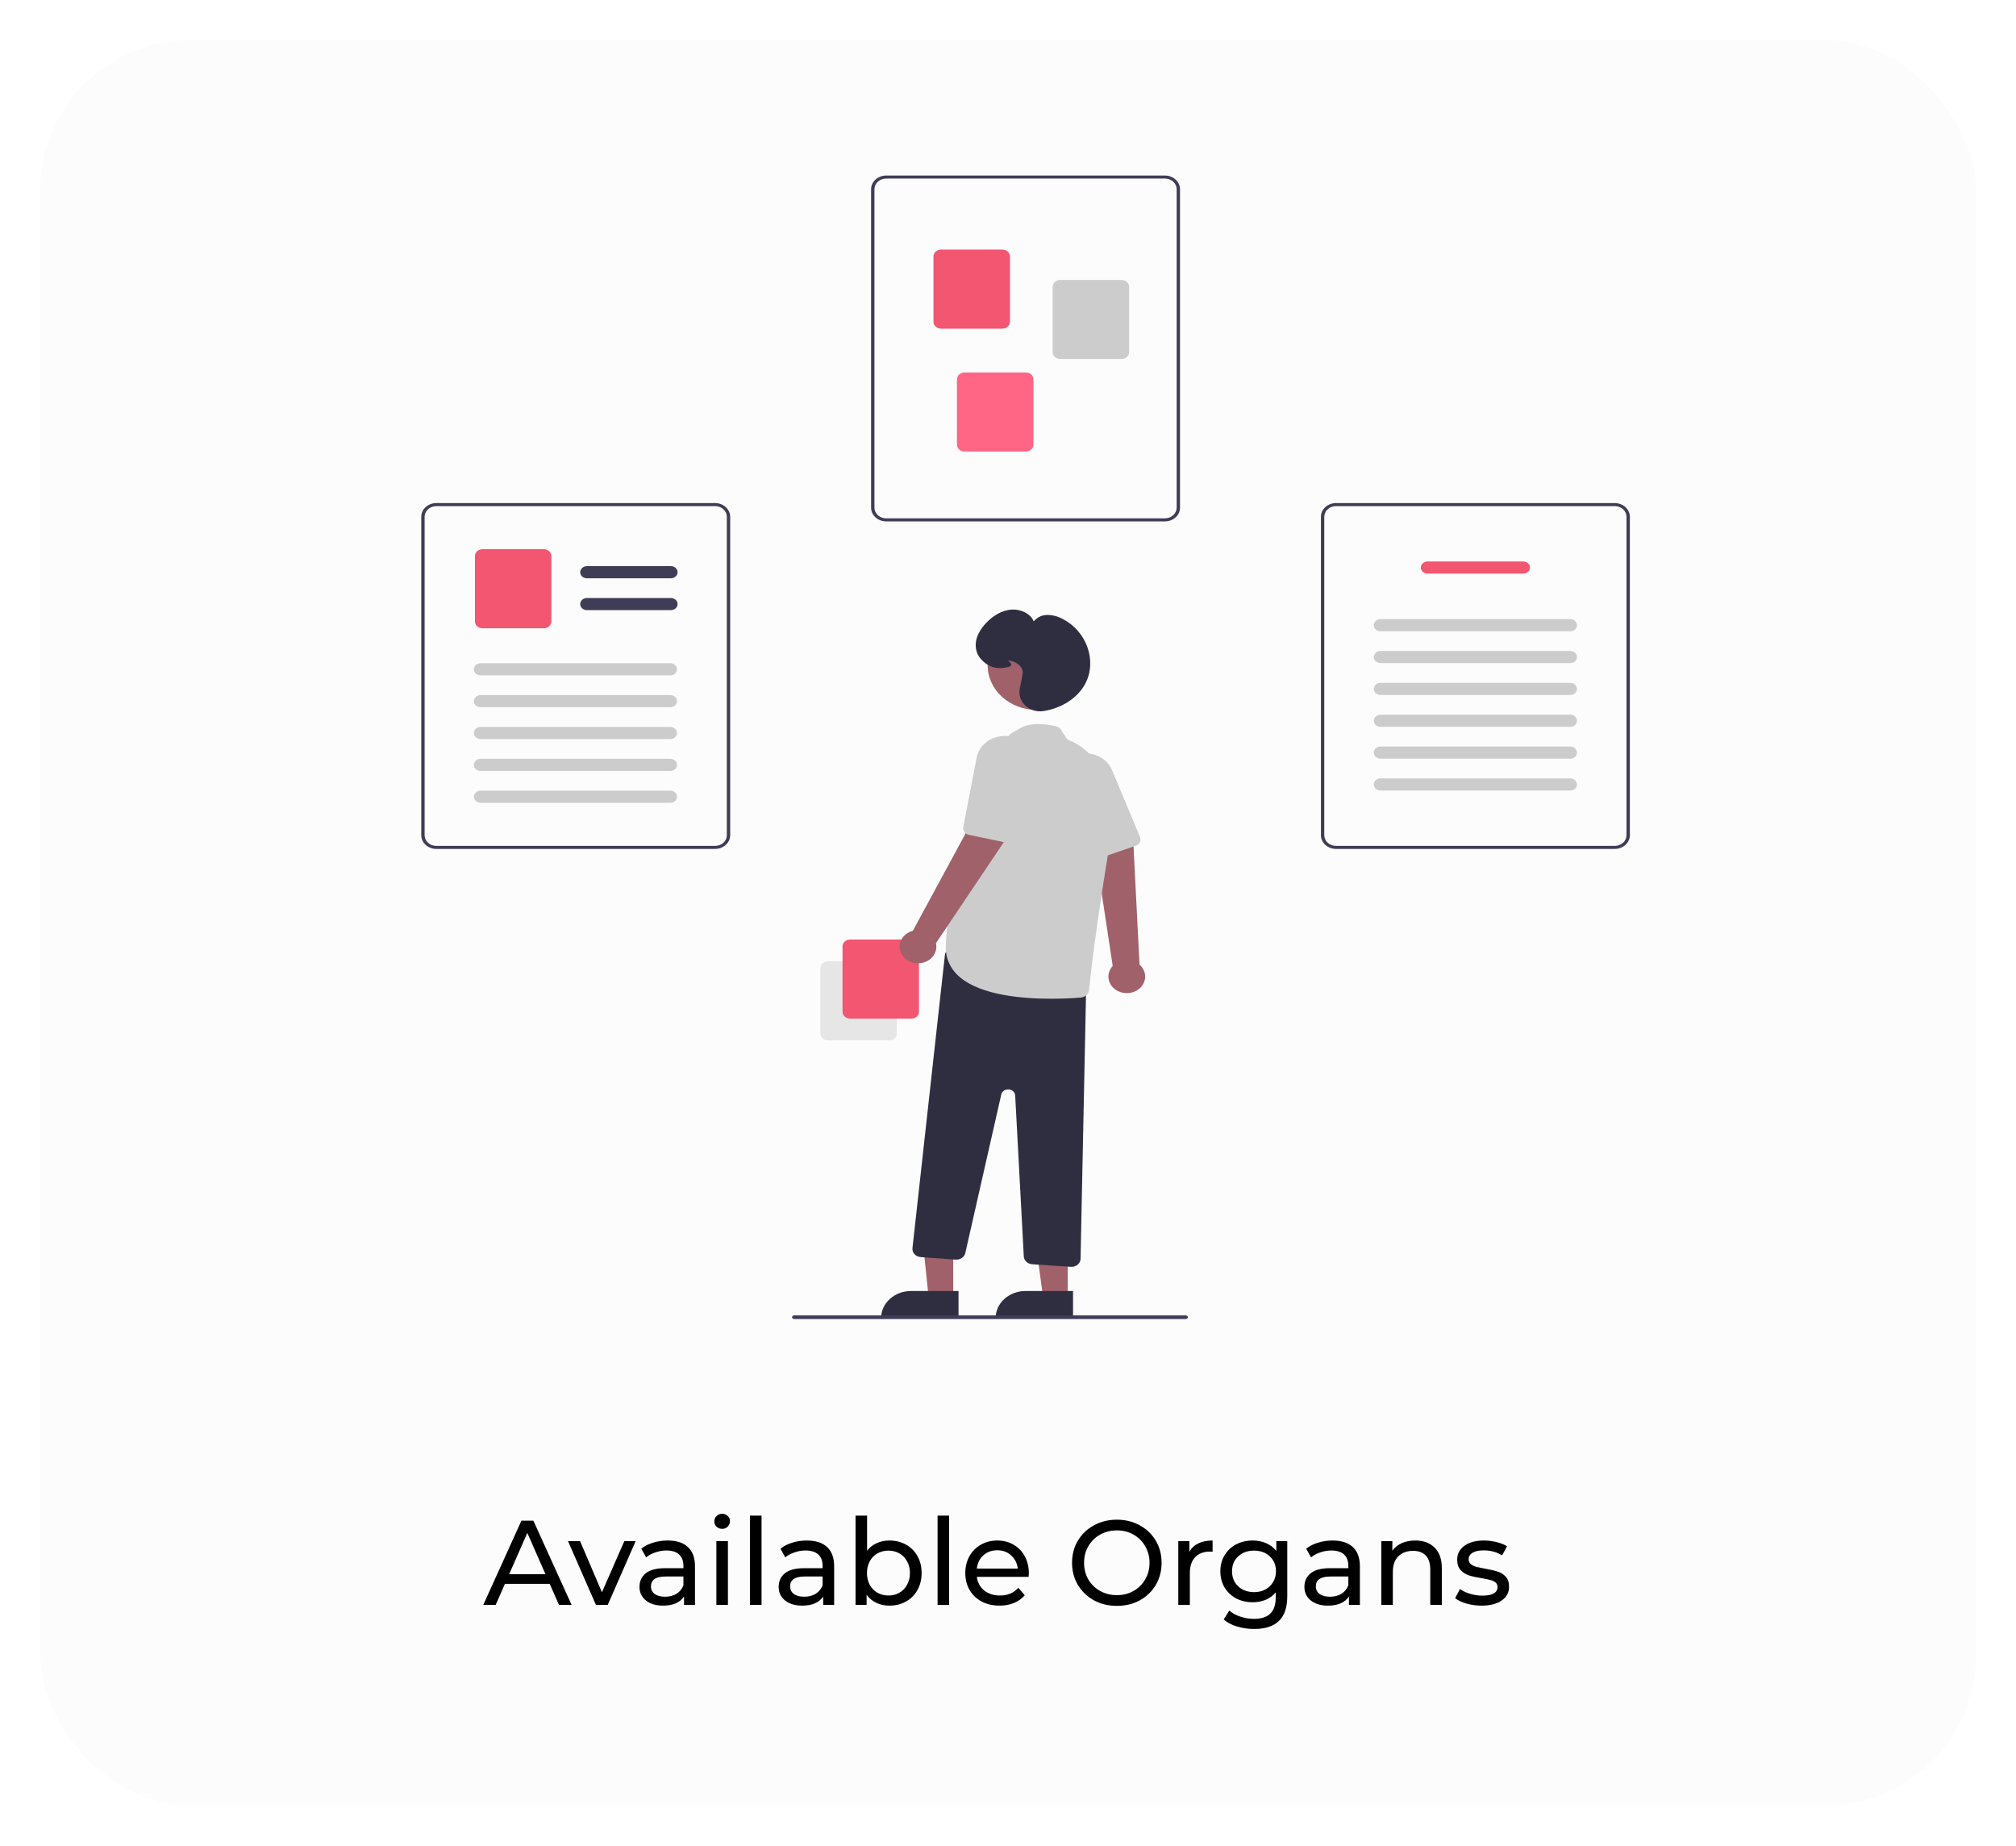 <svg width="402" height="368" viewBox="0 0 402 368" fill="none" xmlns="http://www.w3.org/2000/svg">
<g filter="url(#filter0_d_467:894)">
<rect x="8" y="4" width="386" height="352" rx="30" fill="#FCFCFC"/>
</g>
<path d="M109.615 315.8H100.687L98.839 320H96.367L103.975 303.2H106.351L113.983 320H111.463L109.615 315.8ZM108.775 313.88L105.151 305.648L101.527 313.88H108.775ZM126.753 307.28L121.185 320H118.833L113.264 307.28H115.665L120.033 317.48L124.497 307.28H126.753ZM133.136 307.16C134.896 307.16 136.24 307.592 137.168 308.456C138.112 309.32 138.584 310.608 138.584 312.32V320H136.4V318.32C136.016 318.912 135.464 319.368 134.744 319.688C134.04 319.992 133.2 320.144 132.224 320.144C130.8 320.144 129.656 319.8 128.792 319.112C127.944 318.424 127.52 317.52 127.52 316.4C127.52 315.28 127.928 314.384 128.744 313.712C129.56 313.024 130.856 312.68 132.632 312.68H136.28V312.224C136.28 311.232 135.992 310.472 135.416 309.944C134.84 309.416 133.992 309.152 132.872 309.152C132.12 309.152 131.384 309.28 130.664 309.536C129.944 309.776 129.336 310.104 128.84 310.52L127.88 308.792C128.536 308.264 129.32 307.864 130.232 307.592C131.144 307.304 132.112 307.16 133.136 307.16ZM132.608 318.368C133.488 318.368 134.248 318.176 134.888 317.792C135.528 317.392 135.992 316.832 136.28 316.112V314.336H132.728C130.776 314.336 129.8 314.992 129.8 316.304C129.8 316.944 130.048 317.448 130.544 317.816C131.04 318.184 131.728 318.368 132.608 318.368ZM142.848 307.28H145.152V320H142.848V307.28ZM144 304.832C143.552 304.832 143.176 304.688 142.872 304.4C142.584 304.112 142.44 303.76 142.44 303.344C142.44 302.928 142.584 302.576 142.872 302.288C143.176 301.984 143.552 301.832 144 301.832C144.448 301.832 144.816 301.976 145.104 302.264C145.408 302.536 145.56 302.88 145.56 303.296C145.56 303.728 145.408 304.096 145.104 304.4C144.816 304.688 144.448 304.832 144 304.832ZM149.551 302.192H151.855V320H149.551V302.192ZM160.886 307.16C162.646 307.16 163.99 307.592 164.918 308.456C165.862 309.32 166.334 310.608 166.334 312.32V320H164.15V318.32C163.766 318.912 163.214 319.368 162.494 319.688C161.79 319.992 160.95 320.144 159.974 320.144C158.55 320.144 157.406 319.8 156.542 319.112C155.694 318.424 155.27 317.52 155.27 316.4C155.27 315.28 155.678 314.384 156.494 313.712C157.31 313.024 158.606 312.68 160.382 312.68H164.03V312.224C164.03 311.232 163.742 310.472 163.166 309.944C162.59 309.416 161.742 309.152 160.622 309.152C159.87 309.152 159.134 309.28 158.414 309.536C157.694 309.776 157.086 310.104 156.59 310.52L155.63 308.792C156.286 308.264 157.07 307.864 157.982 307.592C158.894 307.304 159.862 307.16 160.886 307.16ZM160.358 318.368C161.238 318.368 161.998 318.176 162.638 317.792C163.278 317.392 163.742 316.832 164.03 316.112V314.336H160.478C158.526 314.336 157.55 314.992 157.55 316.304C157.55 316.944 157.798 317.448 158.294 317.816C158.79 318.184 159.478 318.368 160.358 318.368ZM177.342 307.16C178.574 307.16 179.678 307.432 180.654 307.976C181.63 308.52 182.39 309.28 182.934 310.256C183.494 311.232 183.774 312.36 183.774 313.64C183.774 314.92 183.494 316.056 182.934 317.048C182.39 318.024 181.63 318.784 180.654 319.328C179.678 319.872 178.574 320.144 177.342 320.144C176.398 320.144 175.534 319.96 174.75 319.592C173.966 319.224 173.318 318.688 172.806 317.984V320H170.598V302.192H172.902V309.2C173.414 308.528 174.054 308.024 174.822 307.688C175.59 307.336 176.43 307.16 177.342 307.16ZM177.15 318.128C177.966 318.128 178.694 317.944 179.334 317.576C179.99 317.192 180.502 316.664 180.87 315.992C181.254 315.304 181.446 314.52 181.446 313.64C181.446 312.76 181.254 311.984 180.87 311.312C180.502 310.624 179.99 310.096 179.334 309.728C178.694 309.36 177.966 309.176 177.15 309.176C176.35 309.176 175.622 309.36 174.966 309.728C174.31 310.096 173.798 310.624 173.43 311.312C173.062 311.984 172.878 312.76 172.878 313.64C172.878 314.52 173.062 315.304 173.43 315.992C173.798 316.664 174.31 317.192 174.966 317.576C175.622 317.944 176.35 318.128 177.15 318.128ZM186.957 302.192H189.261V320H186.957V302.192ZM205.157 313.712C205.157 313.888 205.141 314.12 205.109 314.408H194.789C194.933 315.528 195.421 316.432 196.253 317.12C197.101 317.792 198.149 318.128 199.397 318.128C200.917 318.128 202.141 317.616 203.069 316.592L204.341 318.08C203.765 318.752 203.045 319.264 202.181 319.616C201.333 319.968 200.381 320.144 199.325 320.144C197.981 320.144 196.789 319.872 195.749 319.328C194.709 318.768 193.901 317.992 193.325 317C192.765 316.008 192.485 314.888 192.485 313.64C192.485 312.408 192.757 311.296 193.301 310.304C193.861 309.312 194.621 308.544 195.581 308C196.557 307.44 197.653 307.16 198.869 307.16C200.085 307.16 201.165 307.44 202.109 308C203.069 308.544 203.813 309.312 204.341 310.304C204.885 311.296 205.157 312.432 205.157 313.712ZM198.869 309.104C197.765 309.104 196.837 309.44 196.085 310.112C195.349 310.784 194.917 311.664 194.789 312.752H202.949C202.821 311.68 202.381 310.808 201.629 310.136C200.893 309.448 199.973 309.104 198.869 309.104ZM222.721 320.192C221.025 320.192 219.497 319.824 218.137 319.088C216.777 318.336 215.705 317.304 214.921 315.992C214.153 314.68 213.769 313.216 213.769 311.6C213.769 309.984 214.153 308.52 214.921 307.208C215.705 305.896 216.777 304.872 218.137 304.136C219.497 303.384 221.025 303.008 222.721 303.008C224.401 303.008 225.921 303.384 227.281 304.136C228.641 304.872 229.705 305.896 230.473 307.208C231.241 308.504 231.625 309.968 231.625 311.6C231.625 313.232 231.241 314.704 230.473 316.016C229.705 317.312 228.641 318.336 227.281 319.088C225.921 319.824 224.401 320.192 222.721 320.192ZM222.721 318.056C223.953 318.056 225.057 317.776 226.033 317.216C227.025 316.656 227.801 315.888 228.361 314.912C228.937 313.92 229.225 312.816 229.225 311.6C229.225 310.384 228.937 309.288 228.361 308.312C227.801 307.32 227.025 306.544 226.033 305.984C225.057 305.424 223.953 305.144 222.721 305.144C221.489 305.144 220.369 305.424 219.361 305.984C218.369 306.544 217.585 307.32 217.009 308.312C216.449 309.288 216.169 310.384 216.169 311.6C216.169 312.816 216.449 313.92 217.009 314.912C217.585 315.888 218.369 316.656 219.361 317.216C220.369 317.776 221.489 318.056 222.721 318.056ZM237.165 309.416C237.565 308.68 238.157 308.12 238.941 307.736C239.725 307.352 240.677 307.16 241.797 307.16V309.392C241.669 309.376 241.493 309.368 241.269 309.368C240.021 309.368 239.037 309.744 238.317 310.496C237.613 311.232 237.261 312.288 237.261 313.664V320H234.957V307.28H237.165V309.416ZM256.688 307.28V318.272C256.688 320.496 256.136 322.136 255.032 323.192C253.928 324.264 252.28 324.8 250.088 324.8C248.888 324.8 247.744 324.632 246.656 324.296C245.568 323.976 244.688 323.512 244.016 322.904L245.12 321.128C245.712 321.64 246.44 322.04 247.304 322.328C248.184 322.632 249.088 322.784 250.016 322.784C251.504 322.784 252.6 322.432 253.304 321.728C254.024 321.024 254.384 319.952 254.384 318.512V317.504C253.84 318.16 253.168 318.656 252.368 318.992C251.584 319.312 250.728 319.472 249.8 319.472C248.584 319.472 247.48 319.216 246.488 318.704C245.512 318.176 244.744 317.448 244.184 316.52C243.624 315.576 243.344 314.504 243.344 313.304C243.344 312.104 243.624 311.04 244.184 310.112C244.744 309.168 245.512 308.44 246.488 307.928C247.48 307.416 248.584 307.16 249.8 307.16C250.76 307.16 251.648 307.336 252.464 307.688C253.296 308.04 253.976 308.56 254.504 309.248V307.28H256.688ZM250.064 317.456C250.896 317.456 251.64 317.28 252.296 316.928C252.968 316.576 253.488 316.088 253.856 315.464C254.24 314.824 254.432 314.104 254.432 313.304C254.432 312.072 254.024 311.08 253.208 310.328C252.392 309.56 251.344 309.176 250.064 309.176C248.768 309.176 247.712 309.56 246.896 310.328C246.08 311.08 245.672 312.072 245.672 313.304C245.672 314.104 245.856 314.824 246.224 315.464C246.608 316.088 247.128 316.576 247.784 316.928C248.456 317.28 249.216 317.456 250.064 317.456ZM265.722 307.16C267.482 307.16 268.826 307.592 269.754 308.456C270.698 309.32 271.17 310.608 271.17 312.32V320H268.986V318.32C268.602 318.912 268.05 319.368 267.33 319.688C266.626 319.992 265.786 320.144 264.81 320.144C263.386 320.144 262.242 319.8 261.378 319.112C260.53 318.424 260.106 317.52 260.106 316.4C260.106 315.28 260.514 314.384 261.33 313.712C262.146 313.024 263.442 312.68 265.218 312.68H268.866V312.224C268.866 311.232 268.578 310.472 268.002 309.944C267.426 309.416 266.578 309.152 265.458 309.152C264.706 309.152 263.97 309.28 263.25 309.536C262.53 309.776 261.922 310.104 261.426 310.52L260.466 308.792C261.122 308.264 261.906 307.864 262.818 307.592C263.73 307.304 264.698 307.16 265.722 307.16ZM265.194 318.368C266.074 318.368 266.834 318.176 267.474 317.792C268.114 317.392 268.578 316.832 268.866 316.112V314.336H265.314C263.362 314.336 262.386 314.992 262.386 316.304C262.386 316.944 262.634 317.448 263.13 317.816C263.626 318.184 264.314 318.368 265.194 318.368ZM282.226 307.16C283.842 307.16 285.122 307.632 286.066 308.576C287.026 309.504 287.506 310.872 287.506 312.68V320H285.202V312.944C285.202 311.712 284.906 310.784 284.314 310.16C283.722 309.536 282.874 309.224 281.77 309.224C280.522 309.224 279.538 309.592 278.818 310.328C278.098 311.048 277.738 312.088 277.738 313.448V320H275.434V307.28H277.642V309.2C278.106 308.544 278.73 308.04 279.514 307.688C280.314 307.336 281.218 307.16 282.226 307.16ZM295.418 320.144C294.378 320.144 293.378 320.008 292.418 319.736C291.458 319.448 290.706 319.088 290.162 318.656L291.122 316.832C291.682 317.232 292.362 317.552 293.162 317.792C293.962 318.032 294.77 318.152 295.586 318.152C297.602 318.152 298.61 317.576 298.61 316.424C298.61 316.04 298.474 315.736 298.202 315.512C297.93 315.288 297.586 315.128 297.17 315.032C296.77 314.92 296.194 314.8 295.442 314.672C294.418 314.512 293.578 314.328 292.922 314.12C292.282 313.912 291.73 313.56 291.266 313.064C290.802 312.568 290.57 311.872 290.57 310.976C290.57 309.824 291.05 308.904 292.01 308.216C292.97 307.512 294.258 307.16 295.874 307.16C296.722 307.16 297.57 307.264 298.418 307.472C299.266 307.68 299.962 307.96 300.506 308.312L299.522 310.136C298.482 309.464 297.258 309.128 295.85 309.128C294.874 309.128 294.13 309.288 293.618 309.608C293.106 309.928 292.85 310.352 292.85 310.88C292.85 311.296 292.994 311.624 293.282 311.864C293.57 312.104 293.922 312.28 294.338 312.392C294.77 312.504 295.37 312.632 296.138 312.776C297.162 312.952 297.986 313.144 298.61 313.352C299.25 313.544 299.794 313.88 300.242 314.36C300.69 314.84 300.914 315.512 300.914 316.376C300.914 317.528 300.418 318.448 299.426 319.136C298.45 319.808 297.114 320.144 295.418 320.144Z" fill="black"/>
<path d="M232.287 103.958H176.713C175.914 103.958 175.148 103.67 174.583 103.16C174.018 102.65 173.701 101.958 173.7 101.236V37.722C173.701 37 174.018 36.309 174.583 35.798C175.148 35.288 175.914 35.001 176.713 35H232.287C233.086 35.001 233.852 35.288 234.417 35.798C234.982 36.309 235.299 37 235.3 37.722V101.236C235.299 101.958 234.982 102.65 234.417 103.16C233.852 103.67 233.086 103.958 232.287 103.958ZM176.713 35.605C176.091 35.605 175.496 35.829 175.056 36.226C174.617 36.623 174.37 37.161 174.369 37.722V101.236C174.37 101.798 174.617 102.336 175.056 102.733C175.496 103.13 176.091 103.353 176.713 103.353H232.287C232.909 103.353 233.504 103.13 233.944 102.733C234.383 102.336 234.63 101.798 234.631 101.236V37.722C234.63 37.161 234.383 36.623 233.944 36.226C233.504 35.829 232.909 35.605 232.287 35.605H176.713Z" fill="#3F3D56"/>
<path d="M199.877 65.53H187.644C187.245 65.529 186.862 65.386 186.579 65.131C186.297 64.876 186.138 64.53 186.137 64.169V51.127C186.138 50.767 186.297 50.421 186.579 50.165C186.862 49.91 187.245 49.767 187.644 49.766H199.877C200.276 49.767 200.659 49.91 200.942 50.165C201.224 50.421 201.383 50.767 201.384 51.127V64.169C201.383 64.53 201.224 64.876 200.942 65.131C200.659 65.386 200.276 65.529 199.877 65.53Z" fill="#F25670"/>
<path d="M223.647 71.579H211.414C211.014 71.578 210.631 71.435 210.349 71.18C210.067 70.924 209.908 70.579 209.907 70.218V57.176C209.908 56.815 210.067 56.469 210.349 56.214C210.631 55.959 211.014 55.816 211.414 55.815H223.647C224.046 55.816 224.429 55.959 224.712 56.214C224.994 56.469 225.153 56.815 225.153 57.176V70.218C225.153 70.579 224.994 70.924 224.712 71.18C224.429 71.435 224.046 71.578 223.647 71.579Z" fill="#CCCCCC"/>
<path d="M204.564 90.028H192.331C191.932 90.028 191.549 89.884 191.266 89.629C190.984 89.374 190.825 89.028 190.824 88.667V75.625C190.825 75.265 190.984 74.919 191.266 74.663C191.549 74.408 191.932 74.265 192.331 74.264H204.564C204.963 74.265 205.346 74.408 205.629 74.663C205.911 74.919 206.07 75.265 206.071 75.625V88.667C206.07 89.028 205.911 89.374 205.629 89.629C205.346 89.884 204.963 90.028 204.564 90.028Z" fill="#FF6584"/>
<path d="M321.987 169.266H266.412C265.614 169.266 264.848 168.979 264.283 168.468C263.718 167.958 263.4 167.266 263.399 166.544V103.03C263.4 102.308 263.718 101.617 264.283 101.106C264.848 100.596 265.614 100.309 266.412 100.308H321.987C322.786 100.309 323.552 100.596 324.117 101.106C324.681 101.617 324.999 102.308 325 103.03V166.544C324.999 167.266 324.681 167.958 324.117 168.468C323.552 168.979 322.786 169.266 321.987 169.266ZM266.412 100.913C265.791 100.914 265.195 101.137 264.756 101.534C264.317 101.931 264.07 102.469 264.069 103.03V166.544C264.07 167.106 264.317 167.644 264.756 168.041C265.195 168.438 265.791 168.661 266.412 168.662H321.987C322.608 168.661 323.204 168.438 323.643 168.041C324.083 167.644 324.33 167.106 324.33 166.544V103.03C324.33 102.469 324.083 101.931 323.643 101.534C323.204 101.137 322.608 100.914 321.987 100.913H266.412Z" fill="#3F3D56"/>
<path d="M303.741 114.373H284.658C284.303 114.373 283.963 114.246 283.711 114.019C283.46 113.792 283.319 113.484 283.319 113.163C283.319 112.842 283.46 112.534 283.711 112.307C283.963 112.08 284.303 111.953 284.658 111.953H303.741C304.096 111.953 304.437 112.08 304.688 112.307C304.939 112.534 305.08 112.842 305.08 113.163C305.08 113.484 304.939 113.792 304.688 114.019C304.437 114.246 304.096 114.373 303.741 114.373Z" fill="#F25670"/>
<path d="M313.115 125.866H275.284C275.108 125.866 274.934 125.835 274.771 125.775C274.608 125.714 274.46 125.625 274.336 125.512C274.211 125.4 274.112 125.266 274.045 125.119C273.978 124.973 273.943 124.815 273.943 124.656C273.943 124.497 273.978 124.339 274.045 124.192C274.112 124.045 274.211 123.912 274.336 123.799C274.46 123.687 274.608 123.598 274.771 123.537C274.934 123.476 275.108 123.445 275.284 123.446H313.115C313.291 123.445 313.465 123.476 313.628 123.537C313.791 123.598 313.939 123.687 314.063 123.799C314.188 123.912 314.287 124.045 314.354 124.192C314.422 124.339 314.457 124.497 314.457 124.656C314.457 124.815 314.422 124.973 314.354 125.119C314.287 125.266 314.188 125.4 314.063 125.512C313.939 125.625 313.791 125.714 313.628 125.775C313.465 125.835 313.291 125.866 313.115 125.866Z" fill="#CCCCCC"/>
<path d="M313.115 132.218H275.284C275.108 132.218 274.934 132.187 274.771 132.126C274.608 132.065 274.46 131.976 274.336 131.864C274.211 131.752 274.112 131.618 274.045 131.471C273.978 131.324 273.943 131.167 273.943 131.007C273.943 130.848 273.978 130.691 274.045 130.544C274.112 130.397 274.211 130.263 274.336 130.151C274.46 130.038 274.608 129.949 274.771 129.889C274.934 129.828 275.108 129.797 275.284 129.797H313.115C313.291 129.797 313.465 129.828 313.628 129.889C313.791 129.949 313.939 130.038 314.063 130.151C314.188 130.263 314.287 130.397 314.354 130.544C314.422 130.691 314.457 130.848 314.457 131.007C314.457 131.167 314.422 131.324 314.354 131.471C314.287 131.618 314.188 131.752 314.063 131.864C313.939 131.976 313.791 132.065 313.628 132.126C313.465 132.187 313.291 132.218 313.115 132.218Z" fill="#CCCCCC"/>
<path d="M313.115 138.569H275.284C275.108 138.569 274.934 138.538 274.771 138.477C274.608 138.417 274.46 138.328 274.336 138.215C274.211 138.103 274.112 137.969 274.045 137.822C273.978 137.675 273.943 137.518 273.943 137.359C273.943 137.2 273.978 137.042 274.045 136.895C274.112 136.748 274.211 136.615 274.336 136.502C274.46 136.39 274.608 136.301 274.771 136.24C274.934 136.179 275.108 136.148 275.284 136.148H313.115C313.291 136.148 313.465 136.179 313.628 136.24C313.791 136.301 313.939 136.39 314.063 136.502C314.188 136.615 314.287 136.748 314.354 136.895C314.422 137.042 314.457 137.2 314.457 137.359C314.457 137.518 314.422 137.675 314.354 137.822C314.287 137.969 314.188 138.103 314.063 138.215C313.939 138.328 313.791 138.417 313.628 138.477C313.465 138.538 313.291 138.569 313.115 138.569Z" fill="#CCCCCC"/>
<path d="M313.115 144.921H275.284C275.108 144.921 274.934 144.89 274.771 144.829C274.608 144.768 274.46 144.679 274.336 144.567C274.211 144.454 274.112 144.321 274.045 144.174C273.978 144.027 273.943 143.869 273.943 143.71C273.943 143.551 273.978 143.394 274.045 143.247C274.112 143.1 274.211 142.966 274.336 142.854C274.46 142.741 274.608 142.652 274.771 142.592C274.934 142.531 275.108 142.5 275.284 142.5H313.115C313.291 142.5 313.465 142.531 313.628 142.592C313.791 142.652 313.939 142.741 314.063 142.854C314.188 142.966 314.287 143.1 314.354 143.247C314.422 143.394 314.457 143.551 314.457 143.71C314.457 143.869 314.422 144.027 314.354 144.174C314.287 144.321 314.188 144.454 314.063 144.567C313.939 144.679 313.791 144.768 313.628 144.829C313.465 144.89 313.291 144.921 313.115 144.921Z" fill="#CCCCCC"/>
<path d="M313.115 151.272H275.284C275.108 151.272 274.934 151.241 274.771 151.18C274.608 151.12 274.46 151.031 274.336 150.918C274.211 150.806 274.112 150.672 274.045 150.525C273.978 150.378 273.943 150.221 273.943 150.062C273.943 149.902 273.978 149.745 274.045 149.598C274.112 149.451 274.211 149.317 274.336 149.205C274.46 149.093 274.608 149.004 274.771 148.943C274.934 148.882 275.108 148.851 275.284 148.851H313.115C313.291 148.851 313.465 148.882 313.628 148.943C313.791 149.004 313.939 149.093 314.063 149.205C314.188 149.317 314.287 149.451 314.354 149.598C314.422 149.745 314.457 149.902 314.457 150.062C314.457 150.221 314.422 150.378 314.354 150.525C314.287 150.672 314.188 150.806 314.063 150.918C313.939 151.031 313.791 151.12 313.628 151.18C313.465 151.241 313.291 151.272 313.115 151.272Z" fill="#CCCCCC"/>
<path d="M313.115 157.623H275.284C275.108 157.624 274.934 157.593 274.771 157.532C274.608 157.471 274.46 157.382 274.336 157.27C274.211 157.157 274.112 157.024 274.045 156.877C273.978 156.73 273.943 156.572 273.943 156.413C273.943 156.254 273.978 156.096 274.045 155.95C274.112 155.803 274.211 155.669 274.336 155.557C274.46 155.444 274.608 155.355 274.771 155.294C274.934 155.234 275.108 155.203 275.284 155.203H313.115C313.291 155.203 313.465 155.234 313.628 155.294C313.791 155.355 313.939 155.444 314.063 155.557C314.188 155.669 314.287 155.803 314.354 155.95C314.422 156.096 314.457 156.254 314.457 156.413C314.457 156.572 314.422 156.73 314.354 156.877C314.287 157.024 314.188 157.157 314.063 157.27C313.939 157.382 313.791 157.471 313.628 157.532C313.465 157.593 313.291 157.624 313.115 157.623Z" fill="#CCCCCC"/>
<path d="M142.588 169.266H87.013C86.214 169.266 85.448 168.979 84.883 168.468C84.319 167.958 84.001 167.266 84 166.544V103.03C84.001 102.308 84.319 101.617 84.883 101.106C85.448 100.596 86.214 100.309 87.013 100.308H142.588C143.386 100.309 144.152 100.596 144.717 101.106C145.282 101.617 145.6 102.308 145.601 103.03V166.544C145.6 167.266 145.282 167.958 144.717 168.468C144.152 168.979 143.386 169.266 142.588 169.266ZM87.013 100.913C86.392 100.914 85.796 101.137 85.357 101.534C84.917 101.931 84.67 102.469 84.67 103.03V166.544C84.67 167.106 84.917 167.644 85.357 168.041C85.796 168.438 86.392 168.661 87.013 168.662H142.588C143.209 168.661 143.805 168.438 144.244 168.041C144.683 167.644 144.93 167.106 144.931 166.544V103.03C144.93 102.469 144.683 101.931 144.244 101.534C143.805 101.137 143.209 100.914 142.588 100.913H87.013Z" fill="#3F3D56"/>
<path d="M133.774 115.305H117.034C116.679 115.305 116.339 115.178 116.087 114.951C115.836 114.724 115.695 114.416 115.695 114.095C115.695 113.774 115.836 113.466 116.087 113.239C116.339 113.012 116.679 112.885 117.034 112.885H133.774C134.129 112.885 134.469 113.012 134.721 113.239C134.972 113.466 135.113 113.774 135.113 114.095C135.113 114.416 134.972 114.724 134.721 114.951C134.469 115.178 134.129 115.305 133.774 115.305Z" fill="#3F3D56"/>
<path d="M133.774 121.656H117.034C116.679 121.656 116.339 121.529 116.087 121.302C115.836 121.075 115.695 120.767 115.695 120.446C115.695 120.125 115.836 119.817 116.087 119.59C116.339 119.363 116.679 119.236 117.034 119.236H133.774C134.129 119.236 134.469 119.363 134.721 119.59C134.972 119.817 135.113 120.125 135.113 120.446C135.113 120.767 134.972 121.075 134.721 121.302C134.469 121.529 134.129 121.656 133.774 121.656Z" fill="#3F3D56"/>
<path d="M108.445 125.272H96.212C95.813 125.272 95.43 125.128 95.147 124.873C94.865 124.618 94.706 124.272 94.706 123.911V110.87C94.706 110.509 94.865 110.163 95.147 109.908C95.43 109.652 95.813 109.509 96.212 109.509H108.445C108.845 109.509 109.228 109.652 109.51 109.908C109.793 110.163 109.951 110.509 109.952 110.87V123.911C109.951 124.272 109.793 124.618 109.51 124.873C109.228 125.128 108.845 125.272 108.445 125.272Z" fill="#F25670"/>
<path d="M133.658 134.662H95.827C95.651 134.662 95.476 134.631 95.314 134.57C95.151 134.51 95.003 134.421 94.879 134.308C94.754 134.196 94.655 134.062 94.588 133.915C94.52 133.768 94.485 133.611 94.485 133.452C94.485 133.293 94.52 133.135 94.588 132.988C94.655 132.841 94.754 132.708 94.879 132.595C95.003 132.483 95.151 132.394 95.314 132.333C95.476 132.272 95.651 132.241 95.827 132.241H133.658C133.834 132.241 134.008 132.272 134.171 132.333C134.334 132.394 134.481 132.483 134.606 132.595C134.731 132.708 134.83 132.841 134.897 132.988C134.964 133.135 134.999 133.293 134.999 133.452C134.999 133.611 134.964 133.768 134.897 133.915C134.83 134.062 134.731 134.196 134.606 134.308C134.481 134.421 134.334 134.51 134.171 134.57C134.008 134.631 133.834 134.662 133.658 134.662Z" fill="#CCCCCC"/>
<path d="M133.658 141.013H95.827C95.651 141.013 95.476 140.982 95.314 140.922C95.151 140.861 95.003 140.772 94.879 140.659C94.754 140.547 94.655 140.413 94.588 140.266C94.52 140.119 94.485 139.962 94.485 139.803C94.485 139.644 94.52 139.486 94.588 139.339C94.655 139.192 94.754 139.059 94.879 138.946C95.003 138.834 95.151 138.745 95.314 138.684C95.476 138.623 95.651 138.592 95.827 138.593H133.658C133.834 138.592 134.008 138.623 134.171 138.684C134.334 138.745 134.481 138.834 134.606 138.946C134.731 139.059 134.83 139.192 134.897 139.339C134.964 139.486 134.999 139.644 134.999 139.803C134.999 139.962 134.964 140.119 134.897 140.266C134.83 140.413 134.731 140.547 134.606 140.659C134.481 140.772 134.334 140.861 134.171 140.922C134.008 140.982 133.834 141.013 133.658 141.013Z" fill="#CCCCCC"/>
<path d="M133.658 147.365H95.827C95.651 147.365 95.476 147.334 95.314 147.273C95.151 147.212 95.003 147.123 94.879 147.011C94.754 146.899 94.655 146.765 94.588 146.618C94.52 146.471 94.485 146.313 94.485 146.154C94.485 145.995 94.52 145.838 94.588 145.691C94.655 145.544 94.754 145.41 94.879 145.298C95.003 145.185 95.151 145.096 95.314 145.036C95.476 144.975 95.651 144.944 95.827 144.944H133.658C133.834 144.944 134.008 144.975 134.171 145.036C134.334 145.096 134.481 145.185 134.606 145.298C134.731 145.41 134.83 145.544 134.897 145.691C134.964 145.838 134.999 145.995 134.999 146.154C134.999 146.313 134.964 146.471 134.897 146.618C134.83 146.765 134.731 146.899 134.606 147.011C134.481 147.123 134.334 147.212 134.171 147.273C134.008 147.334 133.834 147.365 133.658 147.365Z" fill="#CCCCCC"/>
<path d="M133.658 153.716H95.827C95.651 153.716 95.476 153.685 95.314 153.624C95.151 153.564 95.003 153.475 94.879 153.362C94.754 153.25 94.655 153.116 94.588 152.969C94.52 152.822 94.485 152.665 94.485 152.506C94.485 152.347 94.52 152.189 94.588 152.042C94.655 151.895 94.754 151.762 94.879 151.649C95.003 151.537 95.151 151.448 95.314 151.387C95.476 151.326 95.651 151.295 95.827 151.295H133.658C133.834 151.295 134.008 151.326 134.171 151.387C134.334 151.448 134.481 151.537 134.606 151.649C134.731 151.762 134.83 151.895 134.897 152.042C134.964 152.189 134.999 152.347 134.999 152.506C134.999 152.665 134.964 152.822 134.897 152.969C134.83 153.116 134.731 153.25 134.606 153.362C134.481 153.475 134.334 153.564 134.171 153.624C134.008 153.685 133.834 153.716 133.658 153.716Z" fill="#CCCCCC"/>
<path d="M133.658 160.068H95.827C95.651 160.068 95.476 160.037 95.314 159.976C95.151 159.915 95.003 159.826 94.879 159.714C94.754 159.601 94.655 159.468 94.588 159.321C94.52 159.174 94.485 159.016 94.485 158.857C94.485 158.698 94.52 158.541 94.588 158.394C94.655 158.247 94.754 158.113 94.879 158.001C95.003 157.888 95.151 157.799 95.314 157.739C95.476 157.678 95.651 157.647 95.827 157.647H133.658C133.834 157.647 134.008 157.678 134.171 157.739C134.334 157.799 134.481 157.888 134.606 158.001C134.731 158.113 134.83 158.247 134.897 158.394C134.964 158.541 134.999 158.698 134.999 158.857C134.999 159.016 134.964 159.174 134.897 159.321C134.83 159.468 134.731 159.601 134.606 159.714C134.481 159.826 134.334 159.915 134.171 159.976C134.008 160.037 133.834 160.068 133.658 160.068Z" fill="#CCCCCC"/>
<path d="M163.597 206.079V193.038C163.597 192.677 163.756 192.331 164.039 192.076C164.321 191.821 164.704 191.677 165.103 191.677H177.337C177.736 191.677 178.119 191.821 178.401 192.076C178.684 192.331 178.843 192.677 178.843 193.038V206.079C178.843 206.44 178.684 206.786 178.401 207.041C178.119 207.296 177.736 207.44 177.337 207.44H165.103C164.704 207.44 164.321 207.296 164.039 207.041C163.756 206.786 163.597 206.44 163.597 206.079Z" fill="#E6E6E6"/>
<path d="M168.004 201.736V188.695C168.004 188.334 168.163 187.988 168.445 187.733C168.728 187.478 169.111 187.334 169.51 187.334H181.743C182.143 187.334 182.526 187.478 182.808 187.733C183.09 187.988 183.249 188.334 183.25 188.695V201.736C183.249 202.097 183.09 202.443 182.808 202.698C182.526 202.954 182.143 203.097 181.743 203.098H169.51C169.111 203.097 168.728 202.954 168.445 202.698C168.163 202.443 168.004 202.097 168.004 201.736Z" fill="#F25670"/>
<path d="M222.841 197.563C222.381 197.323 221.984 196.995 221.68 196.601C221.375 196.207 221.17 195.758 221.078 195.285C220.987 194.812 221.011 194.326 221.15 193.863C221.288 193.399 221.538 192.968 221.88 192.601L218.089 167.562L225.987 167.912L227.227 192.335C227.872 192.896 228.267 193.651 228.336 194.458C228.406 195.264 228.145 196.065 227.605 196.71C227.064 197.354 226.281 197.797 225.403 197.954C224.525 198.112 223.613 197.973 222.841 197.563V197.563Z" fill="#A0616A"/>
<path d="M227.071 168.246C226.91 168.418 226.702 168.551 226.468 168.631L219.37 171.079C219.013 171.202 218.618 171.196 218.266 171.064C217.914 170.932 217.631 170.683 217.476 170.368L211.188 157.601C210.584 156.417 210.481 155.074 210.899 153.826C211.207 152.935 211.776 152.136 212.546 151.513C213.315 150.89 214.256 150.466 215.27 150.286C216.049 150.141 216.855 150.151 217.629 150.316C218.558 150.503 219.42 150.896 220.138 151.46C220.856 152.024 221.407 152.74 221.741 153.545L227.332 166.895C227.426 167.121 227.451 167.365 227.405 167.603C227.36 167.84 227.244 168.062 227.071 168.246Z" fill="#CCCCCC"/>
<path d="M190.081 258.679H185.17L183.389 241.484L190.082 241.565L190.081 258.679Z" fill="#A0616A"/>
<path d="M181.662 257.411H191.134V262.799H175.698C175.698 262.091 175.853 261.39 176.152 260.737C176.452 260.083 176.891 259.489 177.445 258.989C177.999 258.489 178.656 258.092 179.38 257.821C180.103 257.55 180.879 257.411 181.662 257.411Z" fill="#2F2E41"/>
<path d="M212.915 258.679H208.004L205.668 241.565L212.916 241.565L212.915 258.679Z" fill="#A0616A"/>
<path d="M204.496 257.411H213.968V262.799H198.532C198.532 262.091 198.687 261.39 198.986 260.737C199.286 260.083 199.725 259.489 200.279 258.989C200.833 258.489 201.49 258.092 202.214 257.821C202.937 257.55 203.713 257.411 204.496 257.411Z" fill="#2F2E41"/>
<path d="M213.533 252.59L205.819 252.074C205.381 252.044 204.969 251.871 204.662 251.586C204.355 251.301 204.174 250.925 204.152 250.528L202.432 218.416C202.416 218.108 202.275 217.816 202.037 217.595C201.799 217.374 201.48 217.239 201.139 217.215C200.799 217.191 200.46 217.281 200.188 217.466C199.915 217.652 199.727 217.921 199.658 218.224L192.483 249.857C192.394 250.246 192.151 250.592 191.799 250.831C191.448 251.07 191.012 251.184 190.573 251.153L183.6 250.649C183.361 250.632 183.129 250.572 182.916 250.472C182.703 250.373 182.514 250.236 182.36 250.069C182.207 249.903 182.091 249.711 182.021 249.504C181.951 249.297 181.927 249.079 181.95 248.864L188.419 190.425C188.444 190.196 188.523 189.975 188.649 189.776C188.776 189.577 188.947 189.404 189.153 189.269C189.359 189.134 189.593 189.04 189.842 188.993C190.091 188.946 190.348 188.947 190.596 188.995L215.195 193.826C215.602 193.907 215.966 194.113 216.225 194.408C216.484 194.704 216.621 195.071 216.614 195.448L215.469 250.996C215.46 251.422 215.266 251.828 214.93 252.127C214.594 252.425 214.142 252.593 213.67 252.595C213.625 252.595 213.579 252.593 213.533 252.59Z" fill="#2F2E41"/>
<path d="M206.785 141.562C212.219 141.562 216.624 137.583 216.624 132.674C216.624 127.765 212.219 123.785 206.785 123.785C201.351 123.785 196.946 127.765 196.946 132.674C196.946 137.583 201.351 141.562 206.785 141.562Z" fill="#A0616A"/>
<path d="M191.519 194.931C190.573 194.165 189.822 193.223 189.317 192.169C188.813 191.115 188.567 189.975 188.597 188.827C188.597 176.052 200.838 147.51 201.221 146.619C201.259 146.404 201.582 146.312 203.276 145.278C204.972 144.243 207.416 144.084 210.543 144.805C210.861 144.879 211.15 145.03 211.379 145.241C211.609 145.453 211.77 145.718 211.845 146.006L212.426 146.765C212.477 146.958 212.577 147.137 212.718 147.288C212.859 147.439 213.038 147.559 213.239 147.636C215.76 148.596 223.774 153.02 221.043 169.673C218.507 185.142 217.477 194.239 217.152 197.433C217.114 197.812 216.93 198.167 216.632 198.436C216.334 198.704 215.941 198.87 215.521 198.904C214.285 199.004 212.164 199.137 209.637 199.137C203.78 199.137 195.746 198.423 191.519 194.931Z" fill="#CCCCCC"/>
<path d="M179.762 190.198C179.528 189.767 179.401 189.295 179.391 188.814C179.381 188.334 179.488 187.858 179.704 187.419C179.919 186.98 180.239 186.589 180.64 186.274C181.041 185.959 181.514 185.727 182.025 185.594L194.321 162.894L200.663 167.161L186.629 188.065C186.818 188.856 186.68 189.681 186.24 190.386C185.801 191.09 185.091 191.624 184.244 191.887C183.398 192.15 182.474 192.123 181.648 191.812C180.822 191.501 180.151 190.927 179.762 190.198L179.762 190.198Z" fill="#A0616A"/>
<path d="M201.358 167.983C201.117 168.045 200.863 168.051 200.62 168L193.216 166.459C192.844 166.381 192.519 166.178 192.308 165.891C192.097 165.604 192.016 165.254 192.081 164.915L194.734 151.149C194.963 149.861 195.706 148.695 196.823 147.869C197.628 147.284 198.594 146.907 199.617 146.777C200.64 146.647 201.683 146.769 202.636 147.129C203.373 147.401 204.035 147.815 204.577 148.342C205.232 148.965 205.706 149.725 205.954 150.555C206.202 151.384 206.218 152.256 205.999 153.093L202.407 166.993C202.346 167.228 202.216 167.443 202.032 167.617C201.847 167.792 201.615 167.918 201.358 167.983Z" fill="#CCCCCC"/>
<path d="M204.481 140.705C204.002 140.263 203.649 139.724 203.451 139.132C203.253 138.541 203.216 137.915 203.344 137.308C203.687 135.686 203.888 134.626 203.927 134.24C204.057 132.92 202.58 131.851 201.118 131.681C201.062 131.674 201.014 131.67 200.975 131.667C201.012 131.7 201.052 131.734 201.087 131.764C201.365 131.999 201.71 132.293 201.628 132.595C201.579 132.777 201.394 132.907 201.065 132.99C198.779 133.568 197.018 133.037 195.524 131.319C195.104 130.831 194.815 130.261 194.681 129.655C194.146 127.283 195.572 125.261 196.862 123.982C197.927 122.928 199.652 121.648 201.827 121.539C203.519 121.453 205.531 122.333 206.133 123.918C206.417 123.538 206.796 123.222 207.238 122.997C207.68 122.772 208.175 122.643 208.682 122.62C209.837 122.597 210.974 122.883 211.95 123.441C216.721 125.91 218.771 131.791 216.427 136.284C214.953 139.111 211.759 141.215 208.091 141.775C207.861 141.81 207.629 141.828 207.396 141.828C206.851 141.828 206.313 141.728 205.812 141.535C205.311 141.342 204.859 141.059 204.481 140.705Z" fill="#2F2E41"/>
<path d="M158.343 263H236.459C236.565 263 236.667 262.962 236.743 262.894C236.818 262.826 236.86 262.734 236.86 262.638C236.86 262.542 236.818 262.45 236.743 262.382C236.667 262.314 236.565 262.276 236.459 262.276H158.343C158.236 262.276 158.134 262.314 158.059 262.382C157.984 262.45 157.942 262.542 157.942 262.638C157.942 262.734 157.984 262.826 158.059 262.894C158.134 262.962 158.236 263 158.343 263Z" fill="#3F3D56"/>
<defs>
<filter id="filter0_d_467:894" x="0" y="0" width="402" height="368" filterUnits="userSpaceOnUse" color-interpolation-filters="sRGB">
<feFlood flood-opacity="0" result="BackgroundImageFix"/>
<feColorMatrix in="SourceAlpha" type="matrix" values="0 0 0 0 0 0 0 0 0 0 0 0 0 0 0 0 0 0 127 0" result="hardAlpha"/>
<feOffset dy="4"/>
<feGaussianBlur stdDeviation="4"/>
<feComposite in2="hardAlpha" operator="out"/>
<feColorMatrix type="matrix" values="0 0 0 0 0 0 0 0 0 0 0 0 0 0 0 0 0 0 0.25 0"/>
<feBlend mode="normal" in2="BackgroundImageFix" result="effect1_dropShadow_467:894"/>
<feBlend mode="normal" in="SourceGraphic" in2="effect1_dropShadow_467:894" result="shape"/>
</filter>
</defs>
</svg>
